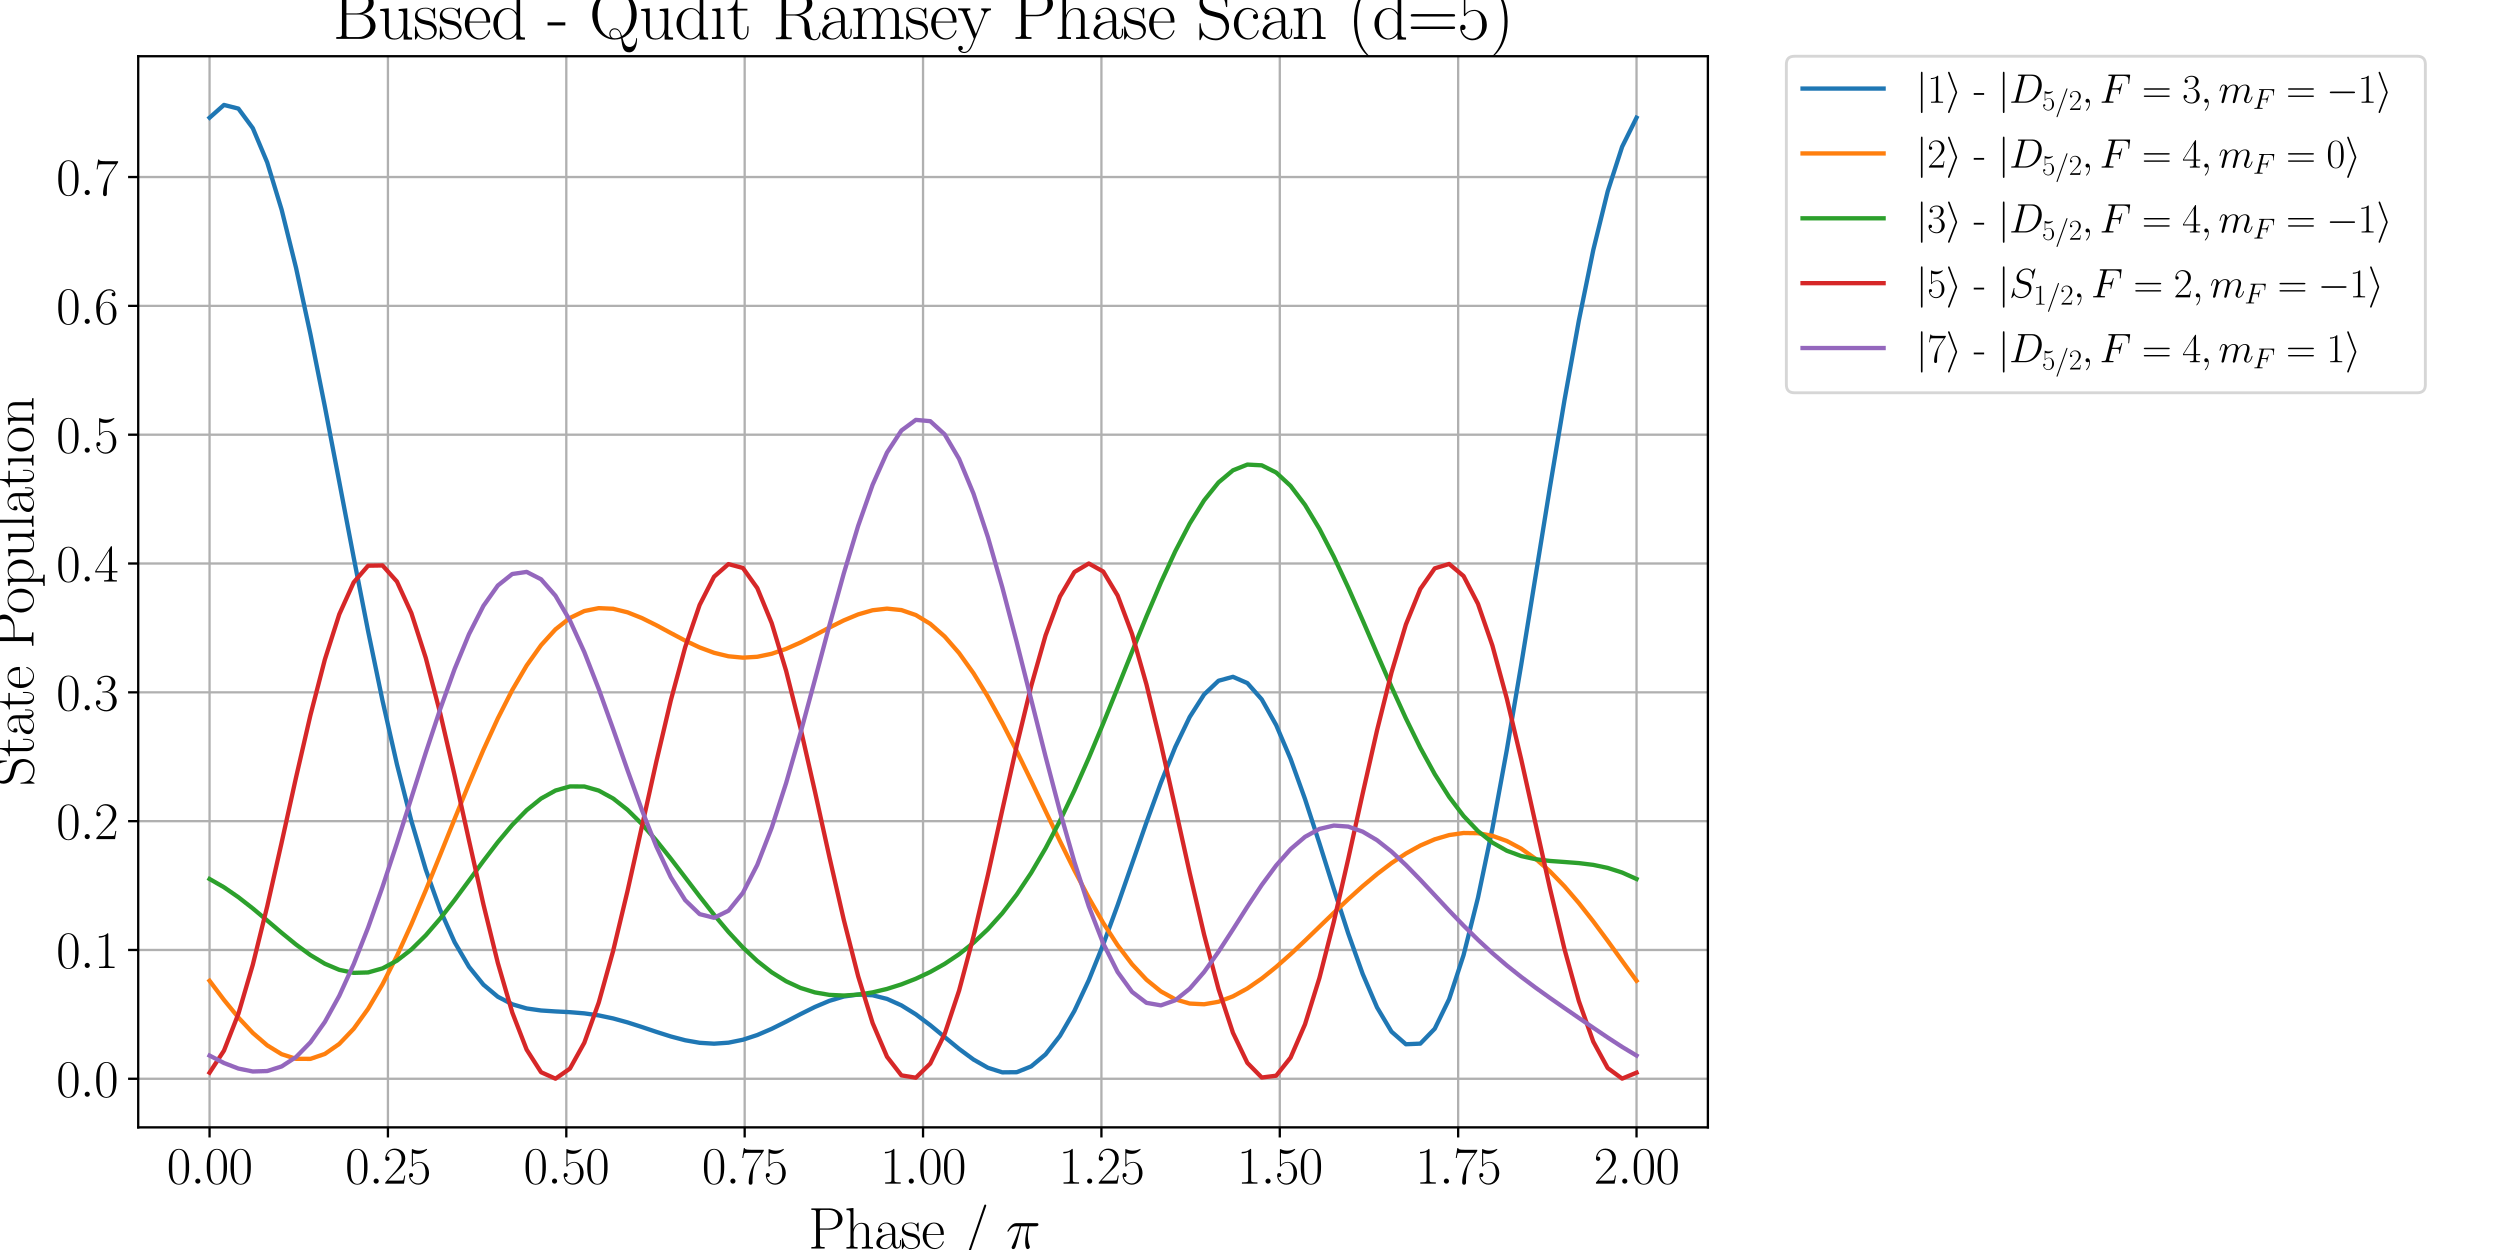 <?xml version="1.0" encoding="utf-8" standalone="no"?>
<!DOCTYPE svg PUBLIC "-//W3C//DTD SVG 1.1//EN"
  "http://www.w3.org/Graphics/SVG/1.1/DTD/svg11.dtd">
<svg xmlns:xlink="http://www.w3.org/1999/xlink" width="864pt" height="432pt" viewBox="0 0 864 432" xmlns="http://www.w3.org/2000/svg" version="1.1">
 <defs>
  <style type="text/css">*{stroke-linejoin: round; stroke-linecap: butt}</style>
 </defs>
 <g id="figure_1">
  <g id="patch_1">
   <path d="M 0 432 
L 864 432 
L 864 0 
L 0 0 
z
" style="fill: #ffffff"/>
  </g>
  <g id="axes_1">
   <g id="patch_2">
    <path d="M 47.766 389.619 
L 590.243 389.619 
L 590.243 19.44 
L 47.766 19.44 
z
" style="fill: #ffffff"/>
   </g>
   <g id="matplotlib.axis_1">
    <g id="xtick_1">
     <g id="line2d_1">
      <path d="M 72.424 389.619 
L 72.424 19.44 
" clip-path="url(#paa1bc2e48c)" style="fill: none; stroke: #b0b0b0; stroke-width: 0.8; stroke-linecap: square"/>
     </g>
     <g id="line2d_2">
      <defs>
       <path id="ma2457bfd91" d="M 0 0 
L 0 3.5 
" style="stroke: #000000; stroke-width: 0.8"/>
      </defs>
      <g>
       <use xlink:href="#ma2457bfd91" x="72.424" y="389.619" style="stroke: #000000; stroke-width: 0.8"/>
      </g>
     </g>
     <g id="text_1">
      <!-- $\mathdefault{0.00}$ -->
      <g transform="translate(57.649 409.072) scale(0.18 -0.18)">
       <defs>
        <path id="CMR17-30" d="M 2688 2025 
C 2688 2416 2682 3080 2413 3591 
C 2176 4039 1798 4198 1466 4198 
C 1158 4198 768 4058 525 3597 
C 269 3118 243 2524 243 2025 
C 243 1661 250 1106 448 619 
C 723 -39 1216 -128 1466 -128 
C 1760 -128 2208 -7 2470 600 
C 2662 1042 2688 1559 2688 2025 
z
M 1466 -26 
C 1056 -26 813 325 723 812 
C 653 1188 653 1738 653 2096 
C 653 2588 653 2997 736 3387 
C 858 3929 1216 4096 1466 4096 
C 1728 4096 2067 3923 2189 3400 
C 2272 3036 2278 2607 2278 2096 
C 2278 1680 2278 1169 2202 792 
C 2067 95 1690 -26 1466 -26 
z
" transform="scale(0.016)"/>
        <path id="CMMI12-3a" d="M 1178 307 
C 1178 492 1024 619 870 619 
C 685 619 557 466 557 313 
C 557 128 710 0 864 0 
C 1050 0 1178 153 1178 307 
z
" transform="scale(0.016)"/>
       </defs>
       <use xlink:href="#CMR17-30" transform="scale(0.996)"/>
       <use xlink:href="#CMMI12-3a" transform="translate(45.69 0) scale(0.996)"/>
       <use xlink:href="#CMR17-30" transform="translate(72.788 0) scale(0.996)"/>
       <use xlink:href="#CMR17-30" transform="translate(118.478 0) scale(0.996)"/>
      </g>
     </g>
    </g>
    <g id="xtick_2">
     <g id="line2d_3">
      <path d="M 134.069 389.619 
L 134.069 19.44 
" clip-path="url(#paa1bc2e48c)" style="fill: none; stroke: #b0b0b0; stroke-width: 0.8; stroke-linecap: square"/>
     </g>
     <g id="line2d_4">
      <g>
       <use xlink:href="#ma2457bfd91" x="134.069" y="389.619" style="stroke: #000000; stroke-width: 0.8"/>
      </g>
     </g>
     <g id="text_2">
      <!-- $\mathdefault{0.25}$ -->
      <g transform="translate(119.294 409.072) scale(0.18 -0.18)">
       <defs>
        <path id="CMR17-32" d="M 2669 989 
L 2554 989 
C 2490 536 2438 459 2413 420 
C 2381 369 1920 369 1830 369 
L 602 369 
C 832 619 1280 1072 1824 1597 
C 2214 1967 2669 2402 2669 3035 
C 2669 3790 2067 4224 1395 4224 
C 691 4224 262 3604 262 3030 
C 262 2780 448 2748 525 2748 
C 589 2748 781 2787 781 3010 
C 781 3207 614 3264 525 3264 
C 486 3264 448 3258 422 3245 
C 544 3790 915 4058 1306 4058 
C 1862 4058 2227 3617 2227 3035 
C 2227 2479 1901 2000 1536 1584 
L 262 146 
L 262 0 
L 2515 0 
L 2669 989 
z
" transform="scale(0.016)"/>
        <path id="CMR17-35" d="M 730 3692 
C 794 3666 1056 3584 1325 3584 
C 1920 3584 2246 3911 2432 4100 
C 2432 4157 2432 4192 2394 4192 
C 2387 4192 2374 4192 2323 4163 
C 2099 4058 1837 3973 1517 3973 
C 1325 3973 1037 3999 723 4139 
C 653 4171 640 4171 634 4171 
C 602 4171 595 4164 595 4037 
L 595 2203 
C 595 2089 595 2057 659 2057 
C 691 2057 704 2070 736 2114 
C 941 2401 1222 2522 1542 2522 
C 1766 2522 2246 2382 2246 1289 
C 2246 1085 2246 715 2054 421 
C 1894 159 1645 25 1370 25 
C 947 25 518 320 403 814 
C 429 807 480 795 506 795 
C 589 795 749 840 749 1038 
C 749 1210 627 1280 506 1280 
C 358 1280 262 1190 262 1011 
C 262 454 704 -128 1382 -128 
C 2042 -128 2669 440 2669 1264 
C 2669 2030 2170 2624 1549 2624 
C 1222 2624 947 2503 730 2274 
L 730 3692 
z
" transform="scale(0.016)"/>
       </defs>
       <use xlink:href="#CMR17-30" transform="scale(0.996)"/>
       <use xlink:href="#CMMI12-3a" transform="translate(45.69 0) scale(0.996)"/>
       <use xlink:href="#CMR17-32" transform="translate(72.788 0) scale(0.996)"/>
       <use xlink:href="#CMR17-35" transform="translate(118.478 0) scale(0.996)"/>
      </g>
     </g>
    </g>
    <g id="xtick_3">
     <g id="line2d_5">
      <path d="M 195.714 389.619 
L 195.714 19.44 
" clip-path="url(#paa1bc2e48c)" style="fill: none; stroke: #b0b0b0; stroke-width: 0.8; stroke-linecap: square"/>
     </g>
     <g id="line2d_6">
      <g>
       <use xlink:href="#ma2457bfd91" x="195.714" y="389.619" style="stroke: #000000; stroke-width: 0.8"/>
      </g>
     </g>
     <g id="text_3">
      <!-- $\mathdefault{0.50}$ -->
      <g transform="translate(180.939 409.072) scale(0.18 -0.18)">
       <use xlink:href="#CMR17-30" transform="scale(0.996)"/>
       <use xlink:href="#CMMI12-3a" transform="translate(45.69 0) scale(0.996)"/>
       <use xlink:href="#CMR17-35" transform="translate(72.788 0) scale(0.996)"/>
       <use xlink:href="#CMR17-30" transform="translate(118.478 0) scale(0.996)"/>
      </g>
     </g>
    </g>
    <g id="xtick_4">
     <g id="line2d_7">
      <path d="M 257.359 389.619 
L 257.359 19.44 
" clip-path="url(#paa1bc2e48c)" style="fill: none; stroke: #b0b0b0; stroke-width: 0.8; stroke-linecap: square"/>
     </g>
     <g id="line2d_8">
      <g>
       <use xlink:href="#ma2457bfd91" x="257.359" y="389.619" style="stroke: #000000; stroke-width: 0.8"/>
      </g>
     </g>
     <g id="text_4">
      <!-- $\mathdefault{0.75}$ -->
      <g transform="translate(242.584 409.072) scale(0.18 -0.18)">
       <defs>
        <path id="CMR17-37" d="M 2886 3941 
L 2886 4081 
L 1382 4081 
C 634 4081 621 4165 595 4288 
L 480 4288 
L 294 3094 
L 410 3094 
C 429 3215 474 3540 550 3661 
C 589 3712 1062 3712 1171 3712 
L 2579 3712 
L 1869 2661 
C 1395 1954 1069 999 1069 165 
C 1069 89 1069 -128 1299 -128 
C 1530 -128 1530 89 1530 171 
L 1530 465 
C 1530 1508 1709 2196 2003 2636 
L 2886 3941 
z
" transform="scale(0.016)"/>
       </defs>
       <use xlink:href="#CMR17-30" transform="scale(0.996)"/>
       <use xlink:href="#CMMI12-3a" transform="translate(45.69 0) scale(0.996)"/>
       <use xlink:href="#CMR17-37" transform="translate(72.788 0) scale(0.996)"/>
       <use xlink:href="#CMR17-35" transform="translate(118.478 0) scale(0.996)"/>
      </g>
     </g>
    </g>
    <g id="xtick_5">
     <g id="line2d_9">
      <path d="M 319.005 389.619 
L 319.005 19.44 
" clip-path="url(#paa1bc2e48c)" style="fill: none; stroke: #b0b0b0; stroke-width: 0.8; stroke-linecap: square"/>
     </g>
     <g id="line2d_10">
      <g>
       <use xlink:href="#ma2457bfd91" x="319.005" y="389.619" style="stroke: #000000; stroke-width: 0.8"/>
      </g>
     </g>
     <g id="text_5">
      <!-- $\mathdefault{1.00}$ -->
      <g transform="translate(304.229 409.072) scale(0.18 -0.18)">
       <defs>
        <path id="CMR17-31" d="M 1702 4058 
C 1702 4192 1696 4192 1606 4192 
C 1357 3916 979 3827 621 3827 
C 602 3827 570 3827 563 3808 
C 557 3795 557 3782 557 3648 
C 755 3648 1088 3686 1344 3839 
L 1344 461 
C 1344 236 1331 160 781 160 
L 589 160 
L 589 0 
C 896 0 1216 0 1523 0 
C 1830 0 2150 0 2458 0 
L 2458 160 
L 2266 160 
C 1715 160 1702 230 1702 458 
L 1702 4058 
z
" transform="scale(0.016)"/>
       </defs>
       <use xlink:href="#CMR17-31" transform="scale(0.996)"/>
       <use xlink:href="#CMMI12-3a" transform="translate(45.69 0) scale(0.996)"/>
       <use xlink:href="#CMR17-30" transform="translate(72.788 0) scale(0.996)"/>
       <use xlink:href="#CMR17-30" transform="translate(118.478 0) scale(0.996)"/>
      </g>
     </g>
    </g>
    <g id="xtick_6">
     <g id="line2d_11">
      <path d="M 380.65 389.619 
L 380.65 19.44 
" clip-path="url(#paa1bc2e48c)" style="fill: none; stroke: #b0b0b0; stroke-width: 0.8; stroke-linecap: square"/>
     </g>
     <g id="line2d_12">
      <g>
       <use xlink:href="#ma2457bfd91" x="380.65" y="389.619" style="stroke: #000000; stroke-width: 0.8"/>
      </g>
     </g>
     <g id="text_6">
      <!-- $\mathdefault{1.25}$ -->
      <g transform="translate(365.875 409.072) scale(0.18 -0.18)">
       <use xlink:href="#CMR17-31" transform="scale(0.996)"/>
       <use xlink:href="#CMMI12-3a" transform="translate(45.69 0) scale(0.996)"/>
       <use xlink:href="#CMR17-32" transform="translate(72.788 0) scale(0.996)"/>
       <use xlink:href="#CMR17-35" transform="translate(118.478 0) scale(0.996)"/>
      </g>
     </g>
    </g>
    <g id="xtick_7">
     <g id="line2d_13">
      <path d="M 442.295 389.619 
L 442.295 19.44 
" clip-path="url(#paa1bc2e48c)" style="fill: none; stroke: #b0b0b0; stroke-width: 0.8; stroke-linecap: square"/>
     </g>
     <g id="line2d_14">
      <g>
       <use xlink:href="#ma2457bfd91" x="442.295" y="389.619" style="stroke: #000000; stroke-width: 0.8"/>
      </g>
     </g>
     <g id="text_7">
      <!-- $\mathdefault{1.50}$ -->
      <g transform="translate(427.52 409.072) scale(0.18 -0.18)">
       <use xlink:href="#CMR17-31" transform="scale(0.996)"/>
       <use xlink:href="#CMMI12-3a" transform="translate(45.69 0) scale(0.996)"/>
       <use xlink:href="#CMR17-35" transform="translate(72.788 0) scale(0.996)"/>
       <use xlink:href="#CMR17-30" transform="translate(118.478 0) scale(0.996)"/>
      </g>
     </g>
    </g>
    <g id="xtick_8">
     <g id="line2d_15">
      <path d="M 503.94 389.619 
L 503.94 19.44 
" clip-path="url(#paa1bc2e48c)" style="fill: none; stroke: #b0b0b0; stroke-width: 0.8; stroke-linecap: square"/>
     </g>
     <g id="line2d_16">
      <g>
       <use xlink:href="#ma2457bfd91" x="503.94" y="389.619" style="stroke: #000000; stroke-width: 0.8"/>
      </g>
     </g>
     <g id="text_8">
      <!-- $\mathdefault{1.75}$ -->
      <g transform="translate(489.165 409.072) scale(0.18 -0.18)">
       <use xlink:href="#CMR17-31" transform="scale(0.996)"/>
       <use xlink:href="#CMMI12-3a" transform="translate(45.69 0) scale(0.996)"/>
       <use xlink:href="#CMR17-37" transform="translate(72.788 0) scale(0.996)"/>
       <use xlink:href="#CMR17-35" transform="translate(118.478 0) scale(0.996)"/>
      </g>
     </g>
    </g>
    <g id="xtick_9">
     <g id="line2d_17">
      <path d="M 565.585 389.619 
L 565.585 19.44 
" clip-path="url(#paa1bc2e48c)" style="fill: none; stroke: #b0b0b0; stroke-width: 0.8; stroke-linecap: square"/>
     </g>
     <g id="line2d_18">
      <g>
       <use xlink:href="#ma2457bfd91" x="565.585" y="389.619" style="stroke: #000000; stroke-width: 0.8"/>
      </g>
     </g>
     <g id="text_9">
      <!-- $\mathdefault{2.00}$ -->
      <g transform="translate(550.81 409.072) scale(0.18 -0.18)">
       <use xlink:href="#CMR17-32" transform="scale(0.996)"/>
       <use xlink:href="#CMMI12-3a" transform="translate(45.69 0) scale(0.996)"/>
       <use xlink:href="#CMR17-30" transform="translate(72.788 0) scale(0.996)"/>
       <use xlink:href="#CMR17-30" transform="translate(118.478 0) scale(0.996)"/>
      </g>
     </g>
    </g>
    <g id="text_10">
     <!-- Phase / $\pi$ -->
     <g transform="translate(279.341 431.486) scale(0.2 -0.2)">
      <defs>
       <path id="CMR17-50" d="M 1267 2042 
L 2291 2042 
C 3117 2042 3718 2578 3718 3184 
C 3718 3791 3130 4352 2291 4352 
L 333 4352 
L 333 4186 
C 774 4186 845 4186 845 3899 
L 845 446 
C 845 160 774 160 333 160 
L 333 0 
C 518 0 858 0 1056 0 
C 1254 0 1594 0 1779 0 
L 1779 160 
C 1338 160 1267 160 1267 446 
L 1267 2042 
z
M 1254 2176 
L 1254 3938 
C 1254 4155 1267 4186 1523 4186 
L 2170 4186 
C 2995 4186 3232 3714 3232 3184 
C 3232 2604 2950 2176 2170 2176 
L 1254 2176 
z
" transform="scale(0.016)"/>
       <path id="CMR17-68" d="M 2656 1933 
C 2656 2259 2592 2790 1837 2790 
C 1312 2790 1056 2368 979 2157 
L 973 2157 
L 973 4396 
L 211 4326 
L 211 4160 
C 589 4160 646 4122 646 3817 
L 646 426 
C 646 184 621 153 211 153 
L 211 -13 
C 365 0 646 0 813 0 
C 979 0 1267 0 1421 -13 
L 1421 153 
C 1011 153 986 178 986 428 
L 986 1658 
C 986 2247 1344 2688 1792 2688 
C 2266 2688 2317 2266 2317 1958 
L 2317 428 
C 2317 184 2291 153 1882 153 
L 1882 -13 
C 2035 0 2317 0 2483 0 
C 2650 0 2938 0 3091 -13 
L 3091 153 
C 2682 153 2656 178 2656 428 
L 2656 1933 
z
" transform="scale(0.016)"/>
       <path id="CMR17-61" d="M 2304 1653 
C 2304 2072 2304 2294 2035 2543 
C 1798 2752 1523 2816 1306 2816 
C 800 2816 435 2407 435 1971 
C 435 1728 627 1728 666 1728 
C 749 1728 896 1778 896 1954 
C 896 2112 774 2181 666 2181 
C 640 2181 608 2174 589 2168 
C 723 2592 1069 2714 1293 2714 
C 1613 2714 1965 2429 1965 1885 
L 1965 1600 
C 1587 1600 1133 1549 774 1357 
C 371 1133 256 813 256 570 
C 256 77 832 -64 1171 -64 
C 1523 -64 1850 139 1990 511 
C 2003 233 2182 -18 2464 -18 
C 2598 -18 2938 70 2938 567 
L 2938 920 
L 2822 920 
L 2822 562 
C 2822 178 2650 128 2566 128 
C 2304 128 2304 458 2304 738 
L 2304 1653 
z
M 1965 870 
C 1965 317 1568 38 1216 38 
C 896 38 646 275 646 570 
C 646 761 730 1100 1101 1305 
C 1408 1478 1760 1504 1965 1504 
L 1965 870 
z
" transform="scale(0.016)"/>
       <path id="CMR17-73" d="M 1978 2697 
C 1978 2813 1971 2819 1933 2819 
C 1907 2819 1901 2813 1824 2717 
C 1805 2691 1747 2626 1728 2601 
C 1523 2819 1235 2819 1126 2819 
C 416 2819 160 2447 160 2076 
C 160 1498 813 1365 998 1325 
C 1402 1243 1542 1217 1677 1101 
C 1760 1025 1901 884 1901 654 
C 1901 384 1747 38 1158 38 
C 602 38 403 460 288 1021 
C 269 1110 269 1117 218 1117 
C 166 1117 160 1110 160 983 
L 160 63 
C 160 -51 166 -58 205 -58 
C 237 -58 243 -51 275 0 
C 314 57 410 211 448 276 
C 576 103 800 -64 1158 -64 
C 1792 -64 2131 283 2131 784 
C 2131 1112 1958 1285 1875 1362 
C 1683 1561 1459 1606 1190 1657 
C 838 1735 390 1825 390 2217 
C 390 2383 480 2737 1126 2737 
C 1811 2737 1850 2094 1862 1888 
C 1869 1856 1901 1849 1920 1849 
C 1978 1849 1978 1869 1978 1978 
L 1978 2697 
z
" transform="scale(0.016)"/>
       <path id="CMR17-65" d="M 2438 1472 
C 2464 1498 2464 1511 2464 1576 
C 2464 2238 2118 2816 1389 2816 
C 710 2816 173 2169 173 1383 
C 173 551 781 -64 1459 -64 
C 2176 -64 2458 607 2458 740 
C 2458 784 2419 784 2406 784 
C 2362 784 2355 771 2330 696 
C 2189 265 1837 51 1504 51 
C 1229 51 954 203 781 480 
C 582 803 582 1176 582 1472 
L 2438 1472 
z
M 589 1568 
C 634 2505 1126 2714 1382 2714 
C 1818 2714 2112 2297 2118 1568 
L 589 1568 
z
" transform="scale(0.016)"/>
       <path id="CMR17-2f" d="M 2605 4545 
C 2637 4627 2637 4640 2637 4653 
C 2637 4729 2579 4768 2528 4768 
C 2451 4768 2426 4717 2400 4640 
L 326 -1377 
C 294 -1460 294 -1473 294 -1486 
C 294 -1562 352 -1600 403 -1600 
C 480 -1600 506 -1549 531 -1473 
L 2605 4545 
z
" transform="scale(0.016)"/>
       <path id="CMMI12-19" d="M 1658 2408 
L 2381 2408 
C 2208 1692 2099 1226 2099 716 
C 2099 626 2099 -64 2362 -64 
C 2496 -64 2611 57 2611 166 
C 2611 197 2611 210 2566 306 
C 2394 747 2394 1296 2394 1341 
C 2394 1379 2394 1832 2528 2408 
L 3245 2408 
C 3328 2408 3539 2408 3539 2612 
C 3539 2752 3418 2752 3302 2752 
L 1197 2752 
C 1050 2752 832 2752 538 2440 
C 371 2254 166 1916 166 1878 
C 166 1840 198 1827 237 1827 
C 282 1827 288 1846 320 1884 
C 653 2408 986 2408 1146 2408 
L 1510 2408 
C 1370 1929 1210 1373 685 256 
C 634 154 634 140 634 102 
C 634 -32 749 -64 806 -64 
C 992 -64 1043 102 1120 370 
C 1222 696 1222 709 1286 964 
L 1658 2408 
z
" transform="scale(0.016)"/>
      </defs>
      <use xlink:href="#CMR17-50" transform="scale(0.996)"/>
      <use xlink:href="#CMR17-68" transform="translate(62.586 0) scale(0.996)"/>
      <use xlink:href="#CMR17-61" transform="translate(113.482 0) scale(0.996)"/>
      <use xlink:href="#CMR17-73" transform="translate(159.172 0) scale(0.996)"/>
      <use xlink:href="#CMR17-65" transform="translate(194.973 0) scale(0.996)"/>
      <use xlink:href="#CMR17-2f" transform="translate(265.535 0) scale(0.996)"/>
      <use xlink:href="#CMMI12-19" transform="translate(341.302 0) scale(0.996)"/>
     </g>
    </g>
   </g>
   <g id="matplotlib.axis_2">
    <g id="ytick_1">
     <g id="line2d_19">
      <path d="M 47.766 372.827 
L 590.243 372.827 
" clip-path="url(#paa1bc2e48c)" style="fill: none; stroke: #b0b0b0; stroke-width: 0.8; stroke-linecap: square"/>
     </g>
     <g id="line2d_20">
      <defs>
       <path id="ma7d54abbc0" d="M 0 0 
L -3.5 0 
" style="stroke: #000000; stroke-width: 0.8"/>
      </defs>
      <g>
       <use xlink:href="#ma7d54abbc0" x="47.766" y="372.827" style="stroke: #000000; stroke-width: 0.8"/>
      </g>
     </g>
     <g id="text_11">
      <!-- $\mathdefault{0.0}$ -->
      <g transform="translate(19.44 379.053) scale(0.18 -0.18)">
       <use xlink:href="#CMR17-30" transform="scale(0.996)"/>
       <use xlink:href="#CMMI12-3a" transform="translate(45.69 0) scale(0.996)"/>
       <use xlink:href="#CMR17-30" transform="translate(72.788 0) scale(0.996)"/>
      </g>
     </g>
    </g>
    <g id="ytick_2">
     <g id="line2d_21">
      <path d="M 47.766 328.307 
L 590.243 328.307 
" clip-path="url(#paa1bc2e48c)" style="fill: none; stroke: #b0b0b0; stroke-width: 0.8; stroke-linecap: square"/>
     </g>
     <g id="line2d_22">
      <g>
       <use xlink:href="#ma7d54abbc0" x="47.766" y="328.307" style="stroke: #000000; stroke-width: 0.8"/>
      </g>
     </g>
     <g id="text_12">
      <!-- $\mathdefault{0.1}$ -->
      <g transform="translate(19.44 334.533) scale(0.18 -0.18)">
       <use xlink:href="#CMR17-30" transform="scale(0.996)"/>
       <use xlink:href="#CMMI12-3a" transform="translate(45.69 0) scale(0.996)"/>
       <use xlink:href="#CMR17-31" transform="translate(72.788 0) scale(0.996)"/>
      </g>
     </g>
    </g>
    <g id="ytick_3">
     <g id="line2d_23">
      <path d="M 47.766 283.787 
L 590.243 283.787 
" clip-path="url(#paa1bc2e48c)" style="fill: none; stroke: #b0b0b0; stroke-width: 0.8; stroke-linecap: square"/>
     </g>
     <g id="line2d_24">
      <g>
       <use xlink:href="#ma7d54abbc0" x="47.766" y="283.787" style="stroke: #000000; stroke-width: 0.8"/>
      </g>
     </g>
     <g id="text_13">
      <!-- $\mathdefault{0.2}$ -->
      <g transform="translate(19.44 290.013) scale(0.18 -0.18)">
       <use xlink:href="#CMR17-30" transform="scale(0.996)"/>
       <use xlink:href="#CMMI12-3a" transform="translate(45.69 0) scale(0.996)"/>
       <use xlink:href="#CMR17-32" transform="translate(72.788 0) scale(0.996)"/>
      </g>
     </g>
    </g>
    <g id="ytick_4">
     <g id="line2d_25">
      <path d="M 47.766 239.267 
L 590.243 239.267 
" clip-path="url(#paa1bc2e48c)" style="fill: none; stroke: #b0b0b0; stroke-width: 0.8; stroke-linecap: square"/>
     </g>
     <g id="line2d_26">
      <g>
       <use xlink:href="#ma7d54abbc0" x="47.766" y="239.267" style="stroke: #000000; stroke-width: 0.8"/>
      </g>
     </g>
     <g id="text_14">
      <!-- $\mathdefault{0.3}$ -->
      <g transform="translate(19.44 245.493) scale(0.18 -0.18)">
       <defs>
        <path id="CMR17-33" d="M 1414 2157 
C 1984 2157 2234 1662 2234 1090 
C 2234 320 1824 25 1453 25 
C 1114 25 563 194 390 693 
C 422 680 454 680 486 680 
C 640 680 755 782 755 948 
C 755 1133 614 1216 486 1216 
C 378 1216 211 1165 211 926 
C 211 335 787 -128 1466 -128 
C 2176 -128 2720 430 2720 1085 
C 2720 1707 2208 2157 1600 2227 
C 2086 2328 2554 2756 2554 3329 
C 2554 3820 2048 4179 1472 4179 
C 890 4179 378 3829 378 3329 
C 378 3110 544 3072 627 3072 
C 762 3072 877 3155 877 3321 
C 877 3486 762 3569 627 3569 
C 602 3569 570 3569 544 3557 
C 730 3959 1235 4032 1459 4032 
C 1683 4032 2106 3925 2106 3320 
C 2106 3143 2080 2828 1862 2550 
C 1670 2304 1453 2304 1242 2284 
C 1210 2284 1062 2269 1037 2269 
C 992 2263 966 2257 966 2208 
C 966 2163 973 2157 1101 2157 
L 1414 2157 
z
" transform="scale(0.016)"/>
       </defs>
       <use xlink:href="#CMR17-30" transform="scale(0.996)"/>
       <use xlink:href="#CMMI12-3a" transform="translate(45.69 0) scale(0.996)"/>
       <use xlink:href="#CMR17-33" transform="translate(72.788 0) scale(0.996)"/>
      </g>
     </g>
    </g>
    <g id="ytick_5">
     <g id="line2d_27">
      <path d="M 47.766 194.747 
L 590.243 194.747 
" clip-path="url(#paa1bc2e48c)" style="fill: none; stroke: #b0b0b0; stroke-width: 0.8; stroke-linecap: square"/>
     </g>
     <g id="line2d_28">
      <g>
       <use xlink:href="#ma7d54abbc0" x="47.766" y="194.747" style="stroke: #000000; stroke-width: 0.8"/>
      </g>
     </g>
     <g id="text_15">
      <!-- $\mathdefault{0.4}$ -->
      <g transform="translate(19.44 200.974) scale(0.18 -0.18)">
       <defs>
        <path id="CMR17-34" d="M 2150 4122 
C 2150 4256 2144 4256 2029 4256 
L 128 1254 
L 128 1088 
L 1779 1088 
L 1779 457 
C 1779 224 1766 160 1318 160 
L 1197 160 
L 1197 0 
C 1402 0 1747 0 1965 0 
C 2182 0 2528 0 2733 0 
L 2733 160 
L 2611 160 
C 2163 160 2150 224 2150 457 
L 2150 1088 
L 2803 1088 
L 2803 1254 
L 2150 1254 
L 2150 4122 
z
M 1798 3703 
L 1798 1254 
L 256 1254 
L 1798 3703 
z
" transform="scale(0.016)"/>
       </defs>
       <use xlink:href="#CMR17-30" transform="scale(0.996)"/>
       <use xlink:href="#CMMI12-3a" transform="translate(45.69 0) scale(0.996)"/>
       <use xlink:href="#CMR17-34" transform="translate(72.788 0) scale(0.996)"/>
      </g>
     </g>
    </g>
    <g id="ytick_6">
     <g id="line2d_29">
      <path d="M 47.766 150.227 
L 590.243 150.227 
" clip-path="url(#paa1bc2e48c)" style="fill: none; stroke: #b0b0b0; stroke-width: 0.8; stroke-linecap: square"/>
     </g>
     <g id="line2d_30">
      <g>
       <use xlink:href="#ma7d54abbc0" x="47.766" y="150.227" style="stroke: #000000; stroke-width: 0.8"/>
      </g>
     </g>
     <g id="text_16">
      <!-- $\mathdefault{0.5}$ -->
      <g transform="translate(19.44 156.454) scale(0.18 -0.18)">
       <use xlink:href="#CMR17-30" transform="scale(0.996)"/>
       <use xlink:href="#CMMI12-3a" transform="translate(45.69 0) scale(0.996)"/>
       <use xlink:href="#CMR17-35" transform="translate(72.788 0) scale(0.996)"/>
      </g>
     </g>
    </g>
    <g id="ytick_7">
     <g id="line2d_31">
      <path d="M 47.766 105.707 
L 590.243 105.707 
" clip-path="url(#paa1bc2e48c)" style="fill: none; stroke: #b0b0b0; stroke-width: 0.8; stroke-linecap: square"/>
     </g>
     <g id="line2d_32">
      <g>
       <use xlink:href="#ma7d54abbc0" x="47.766" y="105.707" style="stroke: #000000; stroke-width: 0.8"/>
      </g>
     </g>
     <g id="text_17">
      <!-- $\mathdefault{0.6}$ -->
      <g transform="translate(19.44 111.934) scale(0.18 -0.18)">
       <defs>
        <path id="CMR17-36" d="M 678 2176 
C 678 3690 1395 4032 1811 4032 
C 1946 4032 2272 4009 2400 3776 
C 2298 3776 2106 3776 2106 3553 
C 2106 3381 2246 3323 2336 3323 
C 2394 3323 2566 3348 2566 3560 
C 2566 3954 2246 4179 1805 4179 
C 1043 4179 243 3390 243 1984 
C 243 253 966 -128 1478 -128 
C 2099 -128 2688 427 2688 1283 
C 2688 2081 2170 2662 1517 2662 
C 1126 2662 838 2407 678 1960 
L 678 2176 
z
M 1478 25 
C 691 25 691 1200 691 1436 
C 691 1896 909 2560 1504 2560 
C 1613 2560 1926 2560 2138 2120 
C 2253 1870 2253 1609 2253 1289 
C 2253 944 2253 690 2118 434 
C 1978 171 1773 25 1478 25 
z
" transform="scale(0.016)"/>
       </defs>
       <use xlink:href="#CMR17-30" transform="scale(0.996)"/>
       <use xlink:href="#CMMI12-3a" transform="translate(45.69 0) scale(0.996)"/>
       <use xlink:href="#CMR17-36" transform="translate(72.788 0) scale(0.996)"/>
      </g>
     </g>
    </g>
    <g id="ytick_8">
     <g id="line2d_33">
      <path d="M 47.766 61.187 
L 590.243 61.187 
" clip-path="url(#paa1bc2e48c)" style="fill: none; stroke: #b0b0b0; stroke-width: 0.8; stroke-linecap: square"/>
     </g>
     <g id="line2d_34">
      <g>
       <use xlink:href="#ma7d54abbc0" x="47.766" y="61.187" style="stroke: #000000; stroke-width: 0.8"/>
      </g>
     </g>
     <g id="text_18">
      <!-- $\mathdefault{0.7}$ -->
      <g transform="translate(19.44 67.414) scale(0.18 -0.18)">
       <use xlink:href="#CMR17-30" transform="scale(0.996)"/>
       <use xlink:href="#CMMI12-3a" transform="translate(45.69 0) scale(0.996)"/>
       <use xlink:href="#CMR17-37" transform="translate(72.788 0) scale(0.996)"/>
      </g>
     </g>
    </g>
    <g id="text_19">
     <!-- State Population -->
     <g transform="translate(11.564 271.777) rotate(-90) scale(0.2 -0.2)">
      <defs>
       <path id="CMR17-53" d="M 2803 4290 
C 2803 4404 2797 4411 2758 4411 
C 2720 4411 2707 4385 2682 4328 
L 2490 3907 
C 2246 4257 1875 4416 1472 4416 
C 819 4416 294 3901 294 3253 
C 294 3056 339 2776 557 2510 
C 794 2218 1018 2167 1530 2033 
C 1722 1982 2042 1899 2106 1874 
C 2470 1722 2662 1341 2662 985 
C 2662 527 2336 38 1779 38 
C 1094 38 454 419 410 1311 
C 403 1413 397 1419 352 1419 
C 301 1419 294 1413 294 1285 
L 294 -1 
C 294 -115 301 -122 339 -122 
C 384 -122 397 -90 486 108 
C 493 127 493 140 614 381 
C 934 -39 1472 -128 1779 -128 
C 2477 -128 2970 451 2970 1124 
C 2970 1454 2848 1708 2778 1823 
C 2509 2230 2221 2306 1914 2382 
C 1869 2402 1856 2402 1498 2490 
C 1152 2579 1005 2624 845 2796 
C 666 2992 602 3196 602 3399 
C 602 3812 934 4263 1478 4263 
C 2157 4263 2579 3786 2675 2993 
C 2694 2878 2701 2872 2746 2872 
C 2803 2872 2803 2891 2803 2999 
L 2803 4290 
z
" transform="scale(0.016)"/>
       <path id="CMR17-74" d="M 966 2560 
L 1862 2560 
L 1862 2725 
L 966 2725 
L 966 3904 
L 851 3904 
C 838 3245 614 2668 70 2668 
L 70 2560 
L 627 2560 
L 627 771 
C 627 650 627 -64 1370 -64 
C 1747 -64 1965 306 1965 777 
L 1965 1140 
L 1850 1140 
L 1850 783 
C 1850 344 1677 51 1408 51 
C 1222 51 966 178 966 758 
L 966 2560 
z
" transform="scale(0.016)"/>
       <path id="CMR17-6f" d="M 2758 1356 
C 2758 2176 2163 2816 1466 2816 
C 768 2816 173 2176 173 1356 
C 173 551 768 -64 1466 -64 
C 2163 -64 2758 551 2758 1356 
z
M 1466 51 
C 1165 51 909 230 762 480 
C 602 767 582 1126 582 1408 
C 582 1677 595 2010 762 2298 
C 890 2509 1139 2714 1466 2714 
C 1754 2714 1997 2554 2150 2330 
C 2349 2029 2349 1607 2349 1408 
C 2349 1158 2336 775 2163 467 
C 1984 173 1709 51 1466 51 
z
" transform="scale(0.016)"/>
       <path id="CMR17-70" d="M 1408 -1063 
C 998 -1063 973 -1037 973 -789 
L 973 402 
C 1158 134 1427 -38 1766 -38 
C 2406 -38 3053 523 3053 1388 
C 3053 2191 2496 2802 1837 2802 
C 1453 2802 1139 2592 960 2338 
L 960 2802 
L 198 2732 
L 198 2567 
C 576 2567 634 2528 634 2223 
L 634 -789 
C 634 -1031 608 -1063 198 -1063 
L 198 -1228 
C 352 -1216 634 -1216 800 -1216 
C 966 -1216 1254 -1216 1408 -1228 
L 1408 -1063 
z
M 973 2012 
C 973 2102 973 2235 1222 2471 
C 1254 2497 1472 2688 1792 2688 
C 2259 2688 2643 2108 2643 1382 
C 2643 656 2234 64 1728 64 
C 1498 64 1248 172 1056 472 
C 973 612 973 650 973 752 
L 973 2012 
z
" transform="scale(0.016)"/>
       <path id="CMR17-75" d="M 1882 2693 
L 1882 2528 
C 2259 2528 2317 2489 2317 2186 
L 2317 1032 
C 2317 500 2029 38 1555 38 
C 1030 38 986 348 986 678 
L 986 2763 
L 211 2693 
L 211 2528 
C 467 2528 640 2528 646 2274 
L 646 1058 
C 646 633 646 361 813 183 
C 896 101 1056 -64 1517 -64 
C 2061 -64 2272 377 2323 506 
L 2330 506 
L 2330 -63 
L 3091 -63 
L 3091 128 
C 2714 128 2656 166 2656 473 
L 2656 2763 
L 1882 2693 
z
" transform="scale(0.016)"/>
       <path id="CMR17-6c" d="M 979 4396 
L 218 4326 
L 218 4160 
C 595 4160 653 4122 653 3817 
L 653 426 
C 653 184 627 153 218 153 
L 218 -13 
C 371 0 653 0 813 0 
C 979 0 1261 0 1414 -13 
L 1414 153 
C 1005 153 979 178 979 426 
L 979 4396 
z
" transform="scale(0.016)"/>
       <path id="CMR17-69" d="M 992 3909 
C 992 4049 877 4170 730 4170 
C 589 4170 467 4056 467 3909 
C 467 3769 582 3648 730 3648 
C 870 3648 992 3763 992 3909 
z
M 243 2706 
L 243 2541 
C 602 2541 653 2502 653 2197 
L 653 427 
C 653 184 627 153 218 153 
L 218 -13 
C 371 0 646 0 806 0 
C 960 0 1222 0 1370 -13 
L 1370 153 
C 992 153 979 191 979 420 
L 979 2776 
L 243 2706 
z
" transform="scale(0.016)"/>
       <path id="CMR17-6e" d="M 2656 1933 
C 2656 2259 2592 2790 1837 2790 
C 1331 2790 1069 2400 973 2144 
L 966 2144 
L 966 2790 
L 211 2720 
L 211 2554 
C 589 2554 646 2515 646 2208 
L 646 428 
C 646 184 621 153 211 153 
L 211 -13 
C 365 0 646 0 813 0 
C 979 0 1267 0 1421 -13 
L 1421 153 
C 1011 153 986 178 986 428 
L 986 1658 
C 986 2247 1344 2688 1792 2688 
C 2266 2688 2317 2266 2317 1958 
L 2317 428 
C 2317 184 2291 153 1882 153 
L 1882 -13 
C 2035 0 2317 0 2483 0 
C 2650 0 2938 0 3091 -13 
L 3091 153 
C 2682 153 2656 178 2656 428 
L 2656 1933 
z
" transform="scale(0.016)"/>
      </defs>
      <use xlink:href="#CMR17-53" transform="scale(0.996)"/>
      <use xlink:href="#CMR17-74" transform="translate(50.895 0) scale(0.996)"/>
      <use xlink:href="#CMR17-61" transform="translate(86.176 0) scale(0.996)"/>
      <use xlink:href="#CMR17-74" transform="translate(131.867 0) scale(0.996)"/>
      <use xlink:href="#CMR17-65" transform="translate(167.147 0) scale(0.996)"/>
      <use xlink:href="#CMR17-50" transform="translate(237.709 0) scale(0.996)"/>
      <use xlink:href="#CMR17-6f" transform="translate(297.693 0) scale(0.996)"/>
      <use xlink:href="#CMR17-70" transform="translate(343.383 0) scale(0.996)"/>
      <use xlink:href="#CMR17-75" transform="translate(394.279 0) scale(0.996)"/>
      <use xlink:href="#CMR17-6c" transform="translate(445.174 0) scale(0.996)"/>
      <use xlink:href="#CMR17-61" transform="translate(470.045 0) scale(0.996)"/>
      <use xlink:href="#CMR17-74" transform="translate(515.736 0) scale(0.996)"/>
      <use xlink:href="#CMR17-69" transform="translate(551.016 0) scale(0.996)"/>
      <use xlink:href="#CMR17-6f" transform="translate(575.887 0) scale(0.996)"/>
      <use xlink:href="#CMR17-6e" transform="translate(621.578 0) scale(0.996)"/>
     </g>
    </g>
   </g>
   <g id="line2d_35">
    <path d="M 72.424 40.68 
L 77.406 36.266 
L 82.387 37.532 
L 87.368 44.289 
L 92.35 56.134 
L 97.331 72.477 
L 102.313 92.572 
L 107.294 115.564 
L 112.276 140.536 
L 117.257 166.549 
L 122.238 192.698 
L 127.22 218.147 
L 132.201 242.168 
L 137.183 264.168 
L 142.164 283.708 
L 147.145 300.514 
L 152.127 314.472 
L 157.108 325.622 
L 162.09 334.138 
L 167.071 340.303 
L 172.053 344.48 
L 177.034 347.078 
L 182.015 348.523 
L 186.997 349.225 
L 191.978 349.552 
L 196.96 349.808 
L 201.941 350.218 
L 206.923 350.922 
L 211.904 351.973 
L 216.885 353.344 
L 221.867 354.941 
L 226.848 356.619 
L 231.83 358.204 
L 236.811 359.517 
L 241.793 360.392 
L 246.774 360.697 
L 251.755 360.352 
L 256.737 359.339 
L 261.718 357.704 
L 266.7 355.56 
L 271.681 353.08 
L 276.662 350.478 
L 281.644 348 
L 286.625 345.896 
L 291.607 344.4 
L 296.588 343.71 
L 301.57 343.963 
L 306.551 345.22 
L 311.532 347.457 
L 316.514 350.553 
L 321.495 354.299 
L 326.477 358.401 
L 331.458 362.497 
L 336.44 366.18 
L 341.421 369.021 
L 346.402 370.604 
L 351.384 370.549 
L 356.365 368.55 
L 361.347 364.394 
L 366.328 357.99 
L 371.31 349.38 
L 376.291 338.745 
L 381.272 326.408 
L 386.254 312.82 
L 391.235 298.541 
L 396.217 284.211 
L 401.198 270.518 
L 406.18 258.157 
L 411.161 247.79 
L 416.142 240.003 
L 421.124 235.268 
L 426.105 233.908 
L 431.087 236.073 
L 436.068 241.718 
L 441.049 250.602 
L 446.031 262.286 
L 451.012 276.155 
L 455.994 291.438 
L 460.975 307.249 
L 465.957 322.628 
L 470.938 336.593 
L 475.919 348.188 
L 480.901 356.537 
L 485.882 360.892 
L 490.864 360.678 
L 495.845 355.526 
L 500.827 345.295 
L 505.808 330.089 
L 510.789 310.253 
L 515.771 286.364 
L 520.752 259.2 
L 525.734 229.713 
L 530.715 198.973 
L 535.697 168.129 
L 540.678 138.346 
L 545.659 110.749 
L 550.641 86.379 
L 555.622 66.132 
L 560.604 50.729 
L 565.585 40.68 
" clip-path="url(#paa1bc2e48c)" style="fill: none; stroke: #1f77b4; stroke-width: 1.5; stroke-linecap: square"/>
   </g>
   <g id="line2d_36">
    <path d="M 72.424 338.954 
L 77.406 345.565 
L 82.387 351.656 
L 87.368 356.974 
L 92.35 361.274 
L 97.331 364.328 
L 102.313 365.937 
L 107.294 365.944 
L 112.276 364.24 
L 117.257 360.771 
L 122.238 355.546 
L 127.22 348.636 
L 132.201 340.176 
L 137.183 330.36 
L 142.164 319.436 
L 147.145 307.691 
L 152.127 295.45 
L 157.108 283.05 
L 162.09 270.836 
L 167.071 259.14 
L 172.053 248.266 
L 177.034 238.48 
L 182.015 229.998 
L 186.997 222.974 
L 191.978 217.494 
L 196.96 213.578 
L 201.941 211.175 
L 206.923 210.171 
L 211.904 210.393 
L 216.885 211.624 
L 221.867 213.613 
L 226.848 216.089 
L 231.83 218.776 
L 236.811 221.41 
L 241.793 223.753 
L 246.774 225.605 
L 251.755 226.813 
L 256.737 227.285 
L 261.718 226.985 
L 266.7 225.943 
L 271.681 224.248 
L 276.662 222.043 
L 281.644 219.516 
L 286.625 216.891 
L 291.607 214.413 
L 296.588 212.335 
L 301.57 210.902 
L 306.551 210.34 
L 311.532 210.843 
L 316.514 212.561 
L 321.495 215.59 
L 326.477 219.974 
L 331.458 225.692 
L 336.44 232.668 
L 341.421 240.771 
L 346.402 249.819 
L 351.384 259.594 
L 356.365 269.845 
L 361.347 280.307 
L 366.328 290.706 
L 371.31 300.777 
L 376.291 310.27 
L 381.272 318.964 
L 386.254 326.671 
L 391.235 333.245 
L 396.217 338.583 
L 401.198 342.628 
L 406.18 345.367 
L 411.161 346.828 
L 416.142 347.076 
L 421.124 346.206 
L 426.105 344.34 
L 431.087 341.613 
L 436.068 338.173 
L 441.049 334.172 
L 446.031 329.759 
L 451.012 325.08 
L 455.994 320.27 
L 460.975 315.456 
L 465.957 310.752 
L 470.938 306.262 
L 475.919 302.08 
L 480.901 298.293 
L 485.882 294.98 
L 490.864 292.215 
L 495.845 290.067 
L 500.827 288.602 
L 505.808 287.879 
L 510.789 287.952 
L 515.771 288.862 
L 520.752 290.639 
L 525.734 293.295 
L 530.715 296.819 
L 535.697 301.177 
L 540.678 306.304 
L 545.659 312.102 
L 550.641 318.443 
L 555.622 325.165 
L 560.604 332.074 
L 565.585 338.954 
" clip-path="url(#paa1bc2e48c)" style="fill: none; stroke: #ff7f0e; stroke-width: 1.5; stroke-linecap: square"/>
   </g>
   <g id="line2d_37">
    <path d="M 72.424 303.777 
L 77.406 306.638 
L 82.387 310.072 
L 87.368 313.961 
L 92.35 318.131 
L 97.331 322.369 
L 102.313 326.437 
L 107.294 330.085 
L 112.276 333.071 
L 117.257 335.177 
L 122.238 336.221 
L 127.22 336.075 
L 132.201 334.671 
L 137.183 332.007 
L 142.164 328.15 
L 147.145 323.235 
L 152.127 317.454 
L 157.108 311.053 
L 162.09 304.311 
L 167.071 297.533 
L 172.053 291.026 
L 177.034 285.09 
L 182.015 279.996 
L 186.997 275.974 
L 191.978 273.202 
L 196.96 271.797 
L 201.941 271.81 
L 206.923 273.225 
L 211.904 275.963 
L 216.885 279.886 
L 221.867 284.809 
L 226.848 290.51 
L 231.83 296.743 
L 236.811 303.254 
L 241.793 309.795 
L 246.774 316.135 
L 251.755 322.072 
L 256.737 327.44 
L 261.718 332.116 
L 266.7 336.023 
L 271.681 339.127 
L 276.662 341.432 
L 281.644 342.979 
L 286.625 343.828 
L 291.607 344.056 
L 296.588 343.743 
L 301.57 342.962 
L 306.551 341.769 
L 311.532 340.197 
L 316.514 338.253 
L 321.495 335.91 
L 326.477 333.115 
L 331.458 329.788 
L 336.44 325.831 
L 341.421 321.138 
L 346.402 315.603 
L 351.384 309.135 
L 356.365 301.667 
L 361.347 293.17 
L 366.328 283.659 
L 371.31 273.203 
L 376.291 261.926 
L 381.272 250.012 
L 386.254 237.695 
L 391.235 225.258 
L 396.217 213.021 
L 401.198 201.325 
L 406.18 190.52 
L 411.161 180.948 
L 416.142 172.923 
L 421.124 166.719 
L 426.105 162.549 
L 431.087 160.559 
L 436.068 160.817 
L 441.049 163.306 
L 446.031 167.925 
L 451.012 174.493 
L 455.994 182.757 
L 460.975 192.404 
L 465.957 203.076 
L 470.938 214.388 
L 475.919 225.946 
L 480.901 237.368 
L 485.882 248.302 
L 490.864 258.441 
L 495.845 267.541 
L 500.827 275.426 
L 505.808 281.998 
L 510.789 287.237 
L 515.771 291.201 
L 520.752 294.012 
L 525.734 295.852 
L 530.715 296.946 
L 535.697 297.544 
L 540.678 297.907 
L 545.659 298.286 
L 550.641 298.905 
L 555.622 299.949 
L 560.604 301.549 
L 565.585 303.777 
" clip-path="url(#paa1bc2e48c)" style="fill: none; stroke: #2ca02c; stroke-width: 1.5; stroke-linecap: square"/>
   </g>
   <g id="line2d_38">
    <path d="M 72.424 370.716 
L 77.406 363.091 
L 82.387 350.381 
L 87.368 333.403 
L 92.35 313.245 
L 97.331 291.197 
L 102.313 268.675 
L 107.294 247.122 
L 112.276 227.919 
L 117.257 212.297 
L 122.238 201.258 
L 127.22 195.509 
L 132.201 195.419 
L 137.183 200.994 
L 142.164 211.875 
L 147.145 227.367 
L 152.127 246.475 
L 157.108 267.975 
L 162.09 290.489 
L 167.071 312.573 
L 172.053 332.811 
L 177.034 349.907 
L 182.015 362.765 
L 186.997 370.56 
L 191.978 372.792 
L 196.96 369.319 
L 201.941 360.363 
L 206.923 346.499 
L 211.904 328.614 
L 216.885 307.856 
L 221.867 285.555 
L 226.848 263.14 
L 231.83 242.049 
L 236.811 223.634 
L 241.793 209.074 
L 246.774 199.304 
L 251.755 194.949 
L 256.737 196.289 
L 261.718 203.238 
L 266.7 215.35 
L 271.681 231.849 
L 276.662 251.678 
L 281.644 273.565 
L 286.625 296.106 
L 291.607 317.859 
L 296.588 337.427 
L 301.57 353.556 
L 306.551 365.214 
L 311.532 371.651 
L 316.514 372.456 
L 321.495 367.578 
L 326.477 357.328 
L 331.458 342.364 
L 336.44 323.645 
L 341.421 302.37 
L 346.402 279.905 
L 351.384 257.689 
L 356.365 237.145 
L 361.347 219.591 
L 366.328 206.153 
L 371.31 197.691 
L 376.291 194.748 
L 381.272 197.512 
L 386.254 205.807 
L 391.235 219.101 
L 396.217 236.541 
L 401.198 257.01 
L 406.18 279.195 
L 411.161 301.675 
L 416.142 323.008 
L 421.124 341.826 
L 426.105 356.925 
L 431.087 367.335 
L 436.068 372.389 
L 441.049 371.764 
L 446.031 365.499 
L 451.012 353.996 
L 455.994 337.993 
L 460.975 318.514 
L 465.957 296.81 
L 470.938 274.271 
L 475.919 252.342 
L 480.901 232.429 
L 485.882 215.807 
L 490.864 203.544 
L 495.845 196.424 
L 500.827 194.904 
L 505.808 199.082 
L 510.789 208.69 
L 515.771 223.112 
L 520.752 241.423 
L 525.734 262.45 
L 530.715 284.844 
L 535.697 307.171 
L 540.678 327.998 
L 545.659 345.992 
L 550.641 359.998 
L 555.622 369.119 
L 560.604 372.77 
L 565.585 370.716 
" clip-path="url(#paa1bc2e48c)" style="fill: none; stroke: #d62728; stroke-width: 1.5; stroke-linecap: square"/>
   </g>
   <g id="line2d_39">
    <path d="M 72.424 364.806 
L 77.406 367.374 
L 82.387 369.292 
L 87.368 370.307 
L 92.35 370.15 
L 97.331 368.563 
L 102.313 365.313 
L 107.294 360.218 
L 112.276 353.168 
L 117.257 344.14 
L 122.238 333.211 
L 127.22 320.566 
L 132.201 306.5 
L 137.183 291.405 
L 142.164 275.764 
L 147.145 260.127 
L 152.127 245.083 
L 157.108 231.233 
L 162.09 219.159 
L 167.071 209.385 
L 172.053 202.35 
L 177.034 198.377 
L 182.015 197.651 
L 186.997 200.201 
L 191.978 205.893 
L 196.96 214.432 
L 201.941 225.368 
L 206.923 238.117 
L 211.904 251.99 
L 216.885 266.223 
L 221.867 280.015 
L 226.848 292.576 
L 231.83 303.161 
L 236.811 311.118 
L 241.793 315.919 
L 246.774 317.192 
L 251.755 314.747 
L 256.737 308.581 
L 261.718 298.891 
L 266.7 286.057 
L 271.681 270.63 
L 276.662 253.303 
L 281.644 234.874 
L 286.625 216.212 
L 291.607 198.205 
L 296.588 181.719 
L 301.57 167.551 
L 306.551 156.391 
L 311.532 148.785 
L 316.514 145.11 
L 321.495 145.556 
L 326.477 150.116 
L 331.458 158.593 
L 336.44 170.61 
L 341.421 185.633 
L 346.402 203.002 
L 351.384 221.967 
L 356.365 241.726 
L 361.347 261.471 
L 366.328 280.425 
L 371.31 297.884 
L 376.291 313.245 
L 381.272 326.037 
L 386.254 335.94 
L 391.235 342.789 
L 396.217 346.578 
L 401.198 347.453 
L 406.18 345.695 
L 411.161 341.693 
L 416.142 335.924 
L 421.124 328.914 
L 426.105 321.212 
L 431.087 313.354 
L 436.068 305.836 
L 441.049 299.091 
L 446.031 293.465 
L 451.012 289.21 
L 455.994 286.476 
L 460.975 285.31 
L 465.957 285.667 
L 470.938 287.42 
L 475.919 290.378 
L 480.901 294.308 
L 485.882 298.953 
L 490.864 304.056 
L 495.845 309.376 
L 500.827 314.707 
L 505.808 319.886 
L 510.789 324.801 
L 515.771 329.396 
L 520.752 333.66 
L 525.734 337.625 
L 530.715 341.352 
L 535.697 344.912 
L 540.678 348.379 
L 545.659 351.804 
L 550.641 355.209 
L 555.622 358.569 
L 560.604 361.811 
L 565.585 364.806 
" clip-path="url(#paa1bc2e48c)" style="fill: none; stroke: #9467bd; stroke-width: 1.5; stroke-linecap: square"/>
   </g>
   <g id="patch_3">
    <path d="M 47.766 389.619 
L 47.766 19.44 
" style="fill: none; stroke: #000000; stroke-width: 0.8; stroke-linejoin: miter; stroke-linecap: square"/>
   </g>
   <g id="patch_4">
    <path d="M 590.243 389.619 
L 590.243 19.44 
" style="fill: none; stroke: #000000; stroke-width: 0.8; stroke-linejoin: miter; stroke-linecap: square"/>
   </g>
   <g id="patch_5">
    <path d="M 47.766 389.619 
L 590.243 389.619 
" style="fill: none; stroke: #000000; stroke-width: 0.8; stroke-linejoin: miter; stroke-linecap: square"/>
   </g>
   <g id="patch_6">
    <path d="M 47.766 19.44 
L 590.243 19.44 
" style="fill: none; stroke: #000000; stroke-width: 0.8; stroke-linejoin: miter; stroke-linecap: square"/>
   </g>
   <g id="text_20">
    <!-- Bussed - Qudit Ramsey Phase Scan (d=5) -->
    <g transform="translate(114.941 13.44) scale(0.24 -0.24)">
     <defs>
      <path id="CMR17-42" d="M 333 4352 
L 333 4186 
C 774 4186 845 4186 845 3900 
L 845 452 
C 845 166 774 166 333 166 
L 333 0 
L 2534 0 
C 3354 0 3885 583 3885 1164 
C 3885 1741 3360 2233 2675 2233 
C 3290 2356 3718 2771 3718 3264 
C 3718 3802 3194 4352 2368 4352 
L 333 4352 
z
M 1248 2304 
L 1248 3937 
C 1248 4155 1261 4186 1517 4186 
L 2336 4186 
C 2970 4186 3251 3674 3251 3277 
C 3251 2791 2861 2304 2170 2304 
L 1248 2304 
z
M 1517 166 
C 1261 166 1248 197 1248 413 
L 1248 2202 
L 2432 2202 
C 3091 2202 3411 1625 3411 1162 
C 3411 699 3046 166 2349 166 
L 1517 166 
z
" transform="scale(0.016)"/>
      <path id="CMR17-64" d="M 1869 4326 
L 1869 4160 
C 2246 4160 2304 4122 2304 3820 
L 2304 2345 
C 2278 2377 2016 2790 1498 2790 
C 845 2790 211 2208 211 1364 
C 211 525 806 -64 1434 -64 
C 1978 -64 2259 337 2291 380 
L 2291 -63 
L 3066 -63 
L 3066 128 
C 2688 128 2630 166 2630 473 
L 2630 4396 
L 1869 4326 
z
M 2291 755 
C 2291 563 2176 390 2029 262 
C 1811 70 1594 38 1472 38 
C 1286 38 621 134 621 1356 
C 621 2612 1363 2688 1530 2688 
C 1824 2688 2061 2522 2208 2291 
C 2291 2157 2291 2138 2291 2023 
L 2291 755 
z
" transform="scale(0.016)"/>
      <path id="CMR17-2d" d="M 1632 1216 
L 1632 1496 
L 26 1496 
L 26 1216 
L 1632 1216 
z
" transform="scale(0.016)"/>
      <path id="CMR17-51" d="M 3027 83 
C 3789 408 4307 1236 4307 2193 
C 4307 3499 3366 4480 2304 4480 
C 1216 4480 294 3488 294 2199 
C 294 928 1216 -64 2304 -64 
C 2451 -64 2656 -45 2899 38 
C 3008 -747 3078 -1216 3629 -1216 
C 4307 -1216 4339 -213 4339 -33 
C 4339 32 4339 76 4294 76 
C 4262 76 4256 31 4256 18 
C 4211 -603 3866 -732 3661 -732 
C 3283 -732 3149 -394 3027 83 
z
M 1958 100 
C 1293 310 768 1017 768 2199 
C 768 3711 1606 4365 2298 4365 
C 3014 4365 3834 3686 3834 2198 
C 3834 1124 3405 527 2976 254 
C 2880 579 2726 960 2310 960 
C 2003 960 1830 692 1830 450 
C 1830 304 1888 183 1958 100 
z
M 2874 192 
C 2618 57 2413 57 2304 57 
C 2016 57 1933 315 1933 454 
C 1933 650 2067 858 2310 858 
C 2720 858 2822 493 2874 192 
z
" transform="scale(0.016)"/>
      <path id="CMR17-52" d="M 2509 2146 
C 3117 2268 3629 2676 3629 3186 
C 3629 3785 2950 4326 2054 4326 
L 333 4326 
L 333 4160 
C 774 4160 845 4160 845 3873 
L 845 415 
C 845 128 774 128 333 128 
L 333 -26 
C 518 -26 851 -26 1050 -26 
C 1248 -26 1581 -26 1766 -26 
L 1766 128 
C 1325 128 1254 128 1254 417 
L 1254 2112 
L 2003 2112 
C 2368 2112 2573 1964 2662 1881 
C 2918 1632 2918 1459 2918 1024 
C 2918 595 2918 377 3110 160 
C 3354 -102 3680 -128 3821 -128 
C 4294 -128 4365 396 4365 503 
C 4365 540 4365 585 4307 585 
C 4256 585 4250 547 4250 522 
C 4218 112 4032 -26 3834 -26 
C 3482 -26 3443 375 3405 764 
C 3386 898 3373 993 3360 1133 
C 3322 1452 3270 1917 2509 2146 
z
M 1984 2214 
L 1254 2214 
L 1254 3913 
C 1254 4129 1267 4160 1523 4160 
L 1990 4160 
C 2522 4160 3142 3977 3142 3190 
C 3142 2372 2464 2214 1984 2214 
z
" transform="scale(0.016)"/>
      <path id="CMR17-6d" d="M 4326 1933 
C 4326 2252 4269 2790 3507 2790 
C 3072 2790 2771 2496 2656 2151 
L 2650 2151 
C 2573 2676 2195 2790 1837 2790 
C 1331 2790 1069 2400 973 2144 
L 966 2144 
L 966 2790 
L 211 2720 
L 211 2554 
C 589 2554 646 2515 646 2208 
L 646 428 
C 646 184 621 153 211 153 
L 211 -13 
C 365 0 646 0 813 0 
C 979 0 1267 0 1421 -13 
L 1421 153 
C 1011 153 986 178 986 428 
L 986 1658 
C 986 2247 1344 2688 1792 2688 
C 2266 2688 2317 2266 2317 1958 
L 2317 428 
C 2317 184 2291 153 1882 153 
L 1882 -13 
C 2035 0 2317 0 2483 0 
C 2650 0 2938 0 3091 -13 
L 3091 153 
C 2682 153 2656 178 2656 428 
L 2656 1658 
C 2656 2247 3014 2688 3462 2688 
C 3936 2688 3987 2266 3987 1958 
L 3987 428 
C 3987 184 3962 153 3552 153 
L 3552 -13 
C 3706 0 3987 0 4154 0 
C 4320 0 4608 0 4762 -13 
L 4762 153 
C 4352 153 4326 178 4326 428 
L 4326 1933 
z
" transform="scale(0.016)"/>
      <path id="CMR17-79" d="M 2496 2197 
C 2656 2586 2944 2586 3034 2586 
L 3034 2752 
C 2912 2752 2752 2752 2630 2752 
C 2496 2752 2285 2752 2157 2758 
L 2157 2592 
C 2400 2573 2406 2394 2406 2343 
C 2406 2280 2394 2248 2362 2171 
L 1664 449 
L 902 2306 
C 870 2382 870 2426 870 2433 
C 870 2573 1018 2586 1171 2586 
L 1171 2758 
C 1018 2752 742 2752 582 2752 
C 410 2752 205 2752 64 2758 
L 64 2586 
C 410 2586 448 2554 531 2350 
L 1485 15 
C 1197 -738 1030 -1178 627 -1178 
C 557 -1178 397 -1159 282 -1044 
C 429 -1031 493 -942 493 -833 
C 493 -725 416 -629 288 -629 
C 147 -629 77 -725 77 -840 
C 77 -1095 339 -1280 627 -1280 
C 998 -1280 1229 -922 1357 -604 
L 2496 2197 
z
" transform="scale(0.016)"/>
      <path id="CMR17-63" d="M 2234 2240 
C 2112 2240 1933 2240 1933 2017 
C 1933 1838 2080 1787 2163 1787 
C 2208 1787 2394 1807 2394 2024 
C 2394 2467 1958 2803 1466 2803 
C 787 2803 211 2178 211 1363 
C 211 516 813 -64 1466 -64 
C 2259 -64 2458 677 2458 748 
C 2458 774 2451 793 2406 793 
C 2362 793 2355 787 2330 703 
C 2163 180 1798 51 1523 51 
C 1114 51 621 427 621 1369 
C 621 2338 1094 2688 1472 2688 
C 1722 2688 2093 2573 2234 2240 
z
" transform="scale(0.016)"/>
      <path id="CMR17-28" d="M 1958 -1561 
C 1958 -1555 1958 -1542 1939 -1523 
C 1645 -1224 858 -407 858 1581 
C 858 3569 1632 4379 1946 4697 
C 1946 4704 1958 4717 1958 4736 
C 1958 4755 1939 4768 1914 4768 
C 1843 4768 1299 4296 986 3594 
C 666 2887 576 2199 576 1588 
C 576 1128 621 351 1005 -471 
C 1312 -1135 1837 -1600 1914 -1600 
C 1946 -1600 1958 -1587 1958 -1561 
z
" transform="scale(0.016)"/>
      <path id="CMR17-3d" d="M 4115 2017 
C 4211 2017 4307 2017 4307 2125 
C 4307 2240 4198 2240 4090 2240 
L 512 2240 
C 403 2240 294 2240 294 2125 
C 294 2017 390 2017 486 2017 
L 4115 2017 
z
M 4090 896 
C 4198 896 4307 896 4307 1011 
C 4307 1119 4211 1119 4115 1119 
L 486 1119 
C 390 1119 294 1119 294 1011 
C 294 896 403 896 512 896 
L 4090 896 
z
" transform="scale(0.016)"/>
      <path id="CMR17-29" d="M 1683 1581 
C 1683 2040 1638 2817 1254 3639 
C 947 4303 422 4768 346 4768 
C 326 4768 301 4761 301 4729 
C 301 4717 307 4710 314 4697 
C 621 4378 1402 3568 1402 1584 
C 1402 -407 627 -1217 314 -1537 
C 307 -1549 301 -1556 301 -1568 
C 301 -1600 326 -1600 346 -1600 
C 416 -1600 960 -1128 1274 -426 
C 1594 281 1683 969 1683 1581 
z
" transform="scale(0.016)"/>
     </defs>
     <use xlink:href="#CMR17-42" transform="scale(0.996)"/>
     <use xlink:href="#CMR17-75" transform="translate(65.189 0) scale(0.996)"/>
     <use xlink:href="#CMR17-73" transform="translate(116.084 0) scale(0.996)"/>
     <use xlink:href="#CMR17-73" transform="translate(151.885 0) scale(0.996)"/>
     <use xlink:href="#CMR17-65" transform="translate(187.687 0) scale(0.996)"/>
     <use xlink:href="#CMR17-64" transform="translate(228.172 0) scale(0.996)"/>
     <use xlink:href="#CMR17-2d" transform="translate(309.144 0) scale(0.996)"/>
     <use xlink:href="#CMR17-51" transform="translate(369.296 0) scale(0.996)"/>
     <use xlink:href="#CMR17-75" transform="translate(441.011 0) scale(0.996)"/>
     <use xlink:href="#CMR17-64" transform="translate(491.906 0) scale(0.996)"/>
     <use xlink:href="#CMR17-69" transform="translate(542.801 0) scale(0.996)"/>
     <use xlink:href="#CMR17-74" transform="translate(567.672 0) scale(0.996)"/>
     <use xlink:href="#CMR17-52" transform="translate(633.029 0) scale(0.996)"/>
     <use xlink:href="#CMR17-61" transform="translate(700.82 0) scale(0.996)"/>
     <use xlink:href="#CMR17-6d" transform="translate(746.511 0) scale(0.996)"/>
     <use xlink:href="#CMR17-73" transform="translate(823.43 0) scale(0.996)"/>
     <use xlink:href="#CMR17-65" transform="translate(859.232 0) scale(0.996)"/>
     <use xlink:href="#CMR17-79" transform="translate(899.717 0) scale(0.996)"/>
     <use xlink:href="#CMR17-50" transform="translate(978.086 0) scale(0.996)"/>
     <use xlink:href="#CMR17-68" transform="translate(1040.672 0) scale(0.996)"/>
     <use xlink:href="#CMR17-61" transform="translate(1091.568 0) scale(0.996)"/>
     <use xlink:href="#CMR17-73" transform="translate(1137.258 0) scale(0.996)"/>
     <use xlink:href="#CMR17-65" transform="translate(1173.06 0) scale(0.996)"/>
     <use xlink:href="#CMR17-53" transform="translate(1243.621 0) scale(0.996)"/>
     <use xlink:href="#CMR17-63" transform="translate(1294.517 0) scale(0.996)"/>
     <use xlink:href="#CMR17-61" transform="translate(1335.002 0) scale(0.996)"/>
     <use xlink:href="#CMR17-6e" transform="translate(1380.693 0) scale(0.996)"/>
     <use xlink:href="#CMR17-28" transform="translate(1461.664 0) scale(0.996)"/>
     <use xlink:href="#CMR17-64" transform="translate(1496.945 0) scale(0.996)"/>
     <use xlink:href="#CMR17-3d" transform="translate(1547.84 0) scale(0.996)"/>
     <use xlink:href="#CMR17-35" transform="translate(1619.555 0) scale(0.996)"/>
     <use xlink:href="#CMR17-29" transform="translate(1665.245 0) scale(0.996)"/>
    </g>
   </g>
   <g id="legend_1">
    <g id="patch_7">
     <path d="M 620.167 135.74 
L 835.404 135.74 
Q 838.204 135.74 838.204 132.94 
L 838.204 22.24 
Q 838.204 19.44 835.404 19.44 
L 620.167 19.44 
Q 617.367 19.44 617.367 22.24 
L 617.367 132.94 
Q 617.367 135.74 620.167 135.74 
z
" style="fill: #ffffff; opacity: 0.8; stroke: #cccccc; stroke-linejoin: miter"/>
    </g>
    <g id="line2d_40">
     <path d="M 622.967 30.601 
L 636.967 30.601 
L 650.967 30.601 
" style="fill: none; stroke: #1f77b4; stroke-width: 1.5; stroke-linecap: square"/>
    </g>
    <g id="text_21">
     <!-- $|1 \rangle$ - $|D_{5/2}, F = 3, m_F = -1\rangle$ -->
     <g transform="translate(662.167 35.501) scale(0.14 -0.14)">
      <defs>
       <path id="CMSY10-6a" d="M 1018 4570 
C 1018 4685 1018 4800 890 4800 
C 762 4800 762 4685 762 4570 
L 762 -1370 
C 762 -1485 762 -1600 890 -1600 
C 1018 -1600 1018 -1485 1018 -1370 
L 1018 4570 
z
" transform="scale(0.016)"/>
       <path id="CMSY10-69" d="M 1747 1491 
C 1779 1568 1779 1581 1779 1600 
C 1779 1619 1779 1632 1747 1709 
L 627 4653 
C 589 4762 550 4800 480 4800 
C 410 4800 352 4742 352 4672 
C 352 4653 352 4640 384 4570 
L 1517 1600 
L 384 -1357 
C 352 -1427 352 -1440 352 -1472 
C 352 -1542 410 -1600 480 -1600 
C 563 -1600 589 -1536 614 -1472 
L 1747 1491 
z
" transform="scale(0.016)"/>
       <path id="CMMI12-44" d="M 1005 472 
C 947 249 934 185 486 185 
C 365 185 301 185 301 70 
C 301 0 339 0 467 0 
L 2496 0 
C 3789 0 5050 1332 5050 2753 
C 5050 3671 4499 4352 3584 4352 
L 1530 4352 
C 1408 4352 1350 4352 1350 4231 
C 1350 4167 1408 4167 1504 4167 
C 1894 4167 1894 4116 1894 4046 
C 1894 4034 1894 3995 1869 3899 
L 1005 472 
z
M 2355 3931 
C 2413 4167 2438 4167 2688 4167 
L 3392 4167 
C 3994 4167 4544 3842 4544 2963 
C 4544 2644 4416 1536 3795 835 
C 3616 625 3130 185 2394 185 
L 1664 185 
C 1574 185 1562 185 1523 192 
C 1453 198 1446 211 1446 262 
C 1446 307 1459 345 1472 402 
L 2355 3931 
z
" transform="scale(0.016)"/>
       <path id="CMMI12-3d" d="M 2746 4562 
C 2746 4569 2784 4666 2784 4678 
C 2784 4755 2720 4800 2669 4800 
C 2637 4800 2579 4800 2528 4659 
L 384 -1363 
C 384 -1370 346 -1465 346 -1478 
C 346 -1555 410 -1600 461 -1600 
C 499 -1600 557 -1593 602 -1459 
L 2746 4562 
z
" transform="scale(0.016)"/>
       <path id="CMMI12-3b" d="M 1248 -31 
C 1248 343 1126 619 864 619 
C 659 619 557 453 557 313 
C 557 172 653 0 870 0 
C 954 0 1024 26 1082 83 
C 1094 96 1101 96 1107 96 
C 1120 96 1120 5 1120 -27 
C 1120 -240 1082 -659 710 -1080 
C 640 -1157 640 -1170 640 -1183 
C 640 -1216 672 -1248 704 -1248 
C 755 -1248 1248 -771 1248 -31 
z
" transform="scale(0.016)"/>
       <path id="CMMI12-46" d="M 1901 2055 
L 2515 2055 
C 3002 2055 3040 1946 3040 1761 
C 3040 1678 3027 1589 2995 1448 
C 2982 1423 2976 1391 2976 1378 
C 2976 1333 3002 1308 3046 1308 
C 3098 1308 3104 1333 3130 1435 
L 3501 2935 
C 3501 2961 3482 2999 3437 2999 
C 3379 2999 3373 2974 3347 2863 
C 3213 2376 3085 2240 2528 2240 
L 1946 2240 
L 2362 3926 
C 2419 4154 2432 4154 2694 4154 
L 3552 4154 
C 4352 4154 4467 3918 4467 3464 
C 4467 3426 4467 3285 4448 3119 
C 4442 3094 4429 3011 4429 2985 
C 4429 2934 4461 2915 4499 2915 
C 4544 2915 4570 2941 4582 3055 
L 4717 4174 
C 4717 4195 4730 4263 4730 4277 
C 4730 4352 4672 4352 4557 4352 
L 1523 4352 
C 1402 4352 1338 4352 1338 4229 
C 1338 4154 1382 4154 1491 4154 
C 1888 4154 1888 4113 1888 4050 
C 1888 4018 1882 3992 1862 3922 
L 998 473 
C 941 249 928 185 480 185 
C 358 185 294 185 294 70 
C 294 0 352 0 390 0 
C 512 0 640 0 762 0 
L 1594 0 
C 1734 0 1888 0 2029 0 
C 2086 0 2163 0 2163 115 
C 2163 185 2125 185 1984 185 
C 1478 185 1466 229 1466 324 
C 1466 356 1478 406 1491 449 
L 1901 2055 
z
" transform="scale(0.016)"/>
       <path id="CMMI12-6d" d="M 1318 1871 
C 1331 1910 1491 2229 1728 2433 
C 1894 2586 2112 2689 2362 2689 
C 2618 2689 2707 2497 2707 2242 
C 2707 2203 2707 2076 2630 1775 
L 2470 1118 
C 2419 926 2298 453 2285 383 
C 2259 287 2221 121 2221 96 
C 2221 6 2291 -64 2387 -64 
C 2579 -64 2611 83 2669 313 
L 3053 1839 
C 3066 1890 3398 2689 4102 2689 
C 4358 2689 4448 2497 4448 2242 
C 4448 1884 4198 1188 4058 805 
C 4000 651 3968 568 3968 453 
C 3968 166 4166 -64 4474 -64 
C 5069 -64 5293 875 5293 913 
C 5293 945 5267 971 5229 971 
C 5171 971 5165 952 5133 843 
C 4986 332 4749 64 4493 64 
C 4429 64 4326 64 4326 269 
C 4326 436 4403 640 4429 710 
C 4544 1018 4832 1773 4832 2145 
C 4832 2528 4608 2816 4122 2816 
C 3693 2816 3347 2574 3091 2197 
C 3072 2542 2861 2816 2381 2816 
C 1811 2816 1510 2415 1395 2255 
C 1376 2618 1114 2816 832 2816 
C 646 2816 499 2727 378 2484 
C 262 2254 173 1865 173 1839 
C 173 1814 198 1782 243 1782 
C 294 1782 301 1788 339 1935 
C 435 2312 557 2689 813 2689 
C 960 2689 1011 2586 1011 2395 
C 1011 2254 947 2005 902 1807 
L 723 1118 
C 698 996 627 709 595 594 
C 550 428 480 128 480 96 
C 480 6 550 -64 646 -64 
C 723 -64 813 -26 864 70 
C 877 102 934 326 966 453 
L 1107 1028 
L 1318 1871 
z
" transform="scale(0.016)"/>
       <path id="CMSY10-0" d="M 4218 1472 
C 4326 1472 4442 1472 4442 1600 
C 4442 1728 4326 1728 4218 1728 
L 755 1728 
C 646 1728 531 1728 531 1600 
C 531 1472 646 1472 755 1472 
L 4218 1472 
z
" transform="scale(0.016)"/>
      </defs>
      <use xlink:href="#CMSY10-6a" transform="scale(0.996)"/>
      <use xlink:href="#CMR17-31" transform="translate(27.674 0) scale(0.996)"/>
      <use xlink:href="#CMSY10-69" transform="translate(73.365 0) scale(0.996)"/>
      <use xlink:href="#CMR17-2d" transform="translate(142.184 0) scale(0.996)"/>
      <use xlink:href="#CMSY10-6a" transform="translate(202.336 0) scale(0.996)"/>
      <use xlink:href="#CMMI12-44" transform="translate(230.01 0) scale(0.996)"/>
      <use xlink:href="#CMR17-35" transform="translate(311.005 -17.988) scale(0.697)"/>
      <use xlink:href="#CMMI12-3d" transform="translate(342.988 -17.988) scale(0.697)"/>
      <use xlink:href="#CMR17-32" transform="translate(377.13 -17.988) scale(0.697)"/>
      <use xlink:href="#CMMI12-3b" transform="translate(409.611 0) scale(0.996)"/>
      <use xlink:href="#CMMI12-46" transform="translate(453.313 0) scale(0.996)"/>
      <use xlink:href="#CMR17-3d" transform="translate(557.684 0) scale(0.996)"/>
      <use xlink:href="#CMR17-33" transform="translate(657.072 0) scale(0.996)"/>
      <use xlink:href="#CMMI12-3b" transform="translate(702.763 0) scale(0.996)"/>
      <use xlink:href="#CMMI12-6d" transform="translate(746.465 0) scale(0.996)"/>
      <use xlink:href="#CMMI12-46" transform="translate(831.792 -14.944) scale(0.697)"/>
      <use xlink:href="#CMR17-3d" transform="translate(913.651 0) scale(0.996)"/>
      <use xlink:href="#CMSY10-0" transform="translate(1013.04 0) scale(0.996)"/>
      <use xlink:href="#CMR17-31" transform="translate(1090.528 0) scale(0.996)"/>
      <use xlink:href="#CMSY10-69" transform="translate(1136.218 0) scale(0.996)"/>
     </g>
    </g>
    <g id="line2d_41">
     <path d="M 622.967 53.021 
L 636.967 53.021 
L 650.967 53.021 
" style="fill: none; stroke: #ff7f0e; stroke-width: 1.5; stroke-linecap: square"/>
    </g>
    <g id="text_22">
     <!-- $|2 \rangle$ - $|D_{5/2}, F = 4, m_F = 0\rangle$ -->
     <g transform="translate(662.167 57.921) scale(0.14 -0.14)">
      <use xlink:href="#CMSY10-6a" transform="scale(0.996)"/>
      <use xlink:href="#CMR17-32" transform="translate(27.674 0) scale(0.996)"/>
      <use xlink:href="#CMSY10-69" transform="translate(73.365 0) scale(0.996)"/>
      <use xlink:href="#CMR17-2d" transform="translate(142.184 0) scale(0.996)"/>
      <use xlink:href="#CMSY10-6a" transform="translate(202.336 0) scale(0.996)"/>
      <use xlink:href="#CMMI12-44" transform="translate(230.01 0) scale(0.996)"/>
      <use xlink:href="#CMR17-35" transform="translate(311.005 -17.988) scale(0.697)"/>
      <use xlink:href="#CMMI12-3d" transform="translate(342.988 -17.988) scale(0.697)"/>
      <use xlink:href="#CMR17-32" transform="translate(377.13 -17.988) scale(0.697)"/>
      <use xlink:href="#CMMI12-3b" transform="translate(409.611 0) scale(0.996)"/>
      <use xlink:href="#CMMI12-46" transform="translate(453.313 0) scale(0.996)"/>
      <use xlink:href="#CMR17-3d" transform="translate(557.684 0) scale(0.996)"/>
      <use xlink:href="#CMR17-34" transform="translate(657.072 0) scale(0.996)"/>
      <use xlink:href="#CMMI12-3b" transform="translate(702.763 0) scale(0.996)"/>
      <use xlink:href="#CMMI12-6d" transform="translate(746.465 0) scale(0.996)"/>
      <use xlink:href="#CMMI12-46" transform="translate(831.792 -14.944) scale(0.697)"/>
      <use xlink:href="#CMR17-3d" transform="translate(913.651 0) scale(0.996)"/>
      <use xlink:href="#CMR17-30" transform="translate(1013.04 0) scale(0.996)"/>
      <use xlink:href="#CMSY10-69" transform="translate(1058.731 0) scale(0.996)"/>
     </g>
    </g>
    <g id="line2d_42">
     <path d="M 622.967 75.441 
L 636.967 75.441 
L 650.967 75.441 
" style="fill: none; stroke: #2ca02c; stroke-width: 1.5; stroke-linecap: square"/>
    </g>
    <g id="text_23">
     <!-- $|3 \rangle$ - $|D_{5/2}, F = 4, m_F = -1\rangle$ -->
     <g transform="translate(662.167 80.341) scale(0.14 -0.14)">
      <use xlink:href="#CMSY10-6a" transform="scale(0.996)"/>
      <use xlink:href="#CMR17-33" transform="translate(27.674 0) scale(0.996)"/>
      <use xlink:href="#CMSY10-69" transform="translate(73.365 0) scale(0.996)"/>
      <use xlink:href="#CMR17-2d" transform="translate(142.184 0) scale(0.996)"/>
      <use xlink:href="#CMSY10-6a" transform="translate(202.336 0) scale(0.996)"/>
      <use xlink:href="#CMMI12-44" transform="translate(230.01 0) scale(0.996)"/>
      <use xlink:href="#CMR17-35" transform="translate(311.005 -17.988) scale(0.697)"/>
      <use xlink:href="#CMMI12-3d" transform="translate(342.988 -17.988) scale(0.697)"/>
      <use xlink:href="#CMR17-32" transform="translate(377.13 -17.988) scale(0.697)"/>
      <use xlink:href="#CMMI12-3b" transform="translate(409.611 0) scale(0.996)"/>
      <use xlink:href="#CMMI12-46" transform="translate(453.313 0) scale(0.996)"/>
      <use xlink:href="#CMR17-3d" transform="translate(557.684 0) scale(0.996)"/>
      <use xlink:href="#CMR17-34" transform="translate(657.072 0) scale(0.996)"/>
      <use xlink:href="#CMMI12-3b" transform="translate(702.763 0) scale(0.996)"/>
      <use xlink:href="#CMMI12-6d" transform="translate(746.465 0) scale(0.996)"/>
      <use xlink:href="#CMMI12-46" transform="translate(831.792 -14.944) scale(0.697)"/>
      <use xlink:href="#CMR17-3d" transform="translate(913.651 0) scale(0.996)"/>
      <use xlink:href="#CMSY10-0" transform="translate(1013.04 0) scale(0.996)"/>
      <use xlink:href="#CMR17-31" transform="translate(1090.528 0) scale(0.996)"/>
      <use xlink:href="#CMSY10-69" transform="translate(1136.218 0) scale(0.996)"/>
     </g>
    </g>
    <g id="line2d_43">
     <path d="M 622.967 97.861 
L 636.967 97.861 
L 650.967 97.861 
" style="fill: none; stroke: #d62728; stroke-width: 1.5; stroke-linecap: square"/>
    </g>
    <g id="text_24">
     <!-- $|5 \rangle$ - $|S_{1/2}, F = 2, m_F = -1 \rangle$ -->
     <g transform="translate(662.167 102.761) scale(0.14 -0.14)">
      <defs>
       <path id="CMMI12-53" d="M 4064 4423 
C 4064 4480 4019 4480 4006 4480 
C 3981 4480 3974 4474 3898 4378 
C 3859 4333 3597 4001 3590 3995 
C 3379 4410 2957 4480 2688 4480 
C 1875 4480 1139 3743 1139 3025 
C 1139 2549 1427 2269 1741 2161 
C 1811 2135 2189 2033 2381 1989 
C 2707 1900 2790 1875 2925 1735 
C 2950 1703 3078 1557 3078 1258 
C 3078 667 2528 57 1888 57 
C 1363 57 781 280 781 991 
C 781 1112 806 1265 826 1328 
C 826 1348 832 1378 832 1391 
C 832 1417 819 1449 768 1449 
C 710 1449 704 1436 678 1328 
L 352 24 
C 352 18 326 -64 326 -71 
C 326 -128 378 -128 390 -128 
C 416 -128 422 -122 499 -26 
L 794 356 
C 947 126 1280 -128 1875 -128 
C 2701 -128 3456 666 3456 1460 
C 3456 1728 3392 1963 3149 2197 
C 3014 2331 2899 2363 2310 2516 
C 1882 2630 1824 2649 1709 2751 
C 1600 2858 1517 3011 1517 3227 
C 1517 3761 2061 4308 2669 4308 
C 3296 4308 3590 3926 3590 3323 
C 3590 3158 3558 2986 3558 2961 
C 3558 2903 3610 2903 3629 2903 
C 3686 2903 3693 2922 3718 3024 
L 4064 4423 
z
" transform="scale(0.016)"/>
      </defs>
      <use xlink:href="#CMSY10-6a" transform="scale(0.996)"/>
      <use xlink:href="#CMR17-35" transform="translate(27.674 0) scale(0.996)"/>
      <use xlink:href="#CMSY10-69" transform="translate(73.365 0) scale(0.996)"/>
      <use xlink:href="#CMR17-2d" transform="translate(142.184 0) scale(0.996)"/>
      <use xlink:href="#CMSY10-6a" transform="translate(202.336 0) scale(0.996)"/>
      <use xlink:href="#CMMI12-53" transform="translate(230.01 0) scale(0.996)"/>
      <use xlink:href="#CMR17-31" transform="translate(290.005 -17.988) scale(0.697)"/>
      <use xlink:href="#CMMI12-3d" transform="translate(321.988 -17.988) scale(0.697)"/>
      <use xlink:href="#CMR17-32" transform="translate(356.13 -17.988) scale(0.697)"/>
      <use xlink:href="#CMMI12-3b" transform="translate(388.612 0) scale(0.996)"/>
      <use xlink:href="#CMMI12-46" transform="translate(432.313 0) scale(0.996)"/>
      <use xlink:href="#CMR17-3d" transform="translate(536.684 0) scale(0.996)"/>
      <use xlink:href="#CMR17-32" transform="translate(636.073 0) scale(0.996)"/>
      <use xlink:href="#CMMI12-3b" transform="translate(681.763 0) scale(0.996)"/>
      <use xlink:href="#CMMI12-6d" transform="translate(725.465 0) scale(0.996)"/>
      <use xlink:href="#CMMI12-46" transform="translate(810.792 -14.944) scale(0.697)"/>
      <use xlink:href="#CMR17-3d" transform="translate(892.652 0) scale(0.996)"/>
      <use xlink:href="#CMSY10-0" transform="translate(992.04 0) scale(0.996)"/>
      <use xlink:href="#CMR17-31" transform="translate(1069.528 0) scale(0.996)"/>
      <use xlink:href="#CMSY10-69" transform="translate(1115.218 0) scale(0.996)"/>
     </g>
    </g>
    <g id="line2d_44">
     <path d="M 622.967 120.28 
L 636.967 120.28 
L 650.967 120.28 
" style="fill: none; stroke: #9467bd; stroke-width: 1.5; stroke-linecap: square"/>
    </g>
    <g id="text_25">
     <!-- $|7 \rangle$ - $|D_{5/2}, F = 4, m_F = 1\rangle$ -->
     <g transform="translate(662.167 125.18) scale(0.14 -0.14)">
      <use xlink:href="#CMSY10-6a" transform="scale(0.996)"/>
      <use xlink:href="#CMR17-37" transform="translate(27.674 0) scale(0.996)"/>
      <use xlink:href="#CMSY10-69" transform="translate(73.365 0) scale(0.996)"/>
      <use xlink:href="#CMR17-2d" transform="translate(142.184 0) scale(0.996)"/>
      <use xlink:href="#CMSY10-6a" transform="translate(202.336 0) scale(0.996)"/>
      <use xlink:href="#CMMI12-44" transform="translate(230.01 0) scale(0.996)"/>
      <use xlink:href="#CMR17-35" transform="translate(311.005 -17.988) scale(0.697)"/>
      <use xlink:href="#CMMI12-3d" transform="translate(342.988 -17.988) scale(0.697)"/>
      <use xlink:href="#CMR17-32" transform="translate(377.13 -17.988) scale(0.697)"/>
      <use xlink:href="#CMMI12-3b" transform="translate(409.611 0) scale(0.996)"/>
      <use xlink:href="#CMMI12-46" transform="translate(453.313 0) scale(0.996)"/>
      <use xlink:href="#CMR17-3d" transform="translate(557.684 0) scale(0.996)"/>
      <use xlink:href="#CMR17-34" transform="translate(657.072 0) scale(0.996)"/>
      <use xlink:href="#CMMI12-3b" transform="translate(702.763 0) scale(0.996)"/>
      <use xlink:href="#CMMI12-6d" transform="translate(746.465 0) scale(0.996)"/>
      <use xlink:href="#CMMI12-46" transform="translate(831.792 -14.944) scale(0.697)"/>
      <use xlink:href="#CMR17-3d" transform="translate(913.651 0) scale(0.996)"/>
      <use xlink:href="#CMR17-31" transform="translate(1013.04 0) scale(0.996)"/>
      <use xlink:href="#CMSY10-69" transform="translate(1058.731 0) scale(0.996)"/>
     </g>
    </g>
   </g>
  </g>
 </g>
 <defs>
  <clipPath id="paa1bc2e48c">
   <rect x="47.766" y="19.44" width="542.477" height="370.179"/>
  </clipPath>
 </defs>
</svg>
